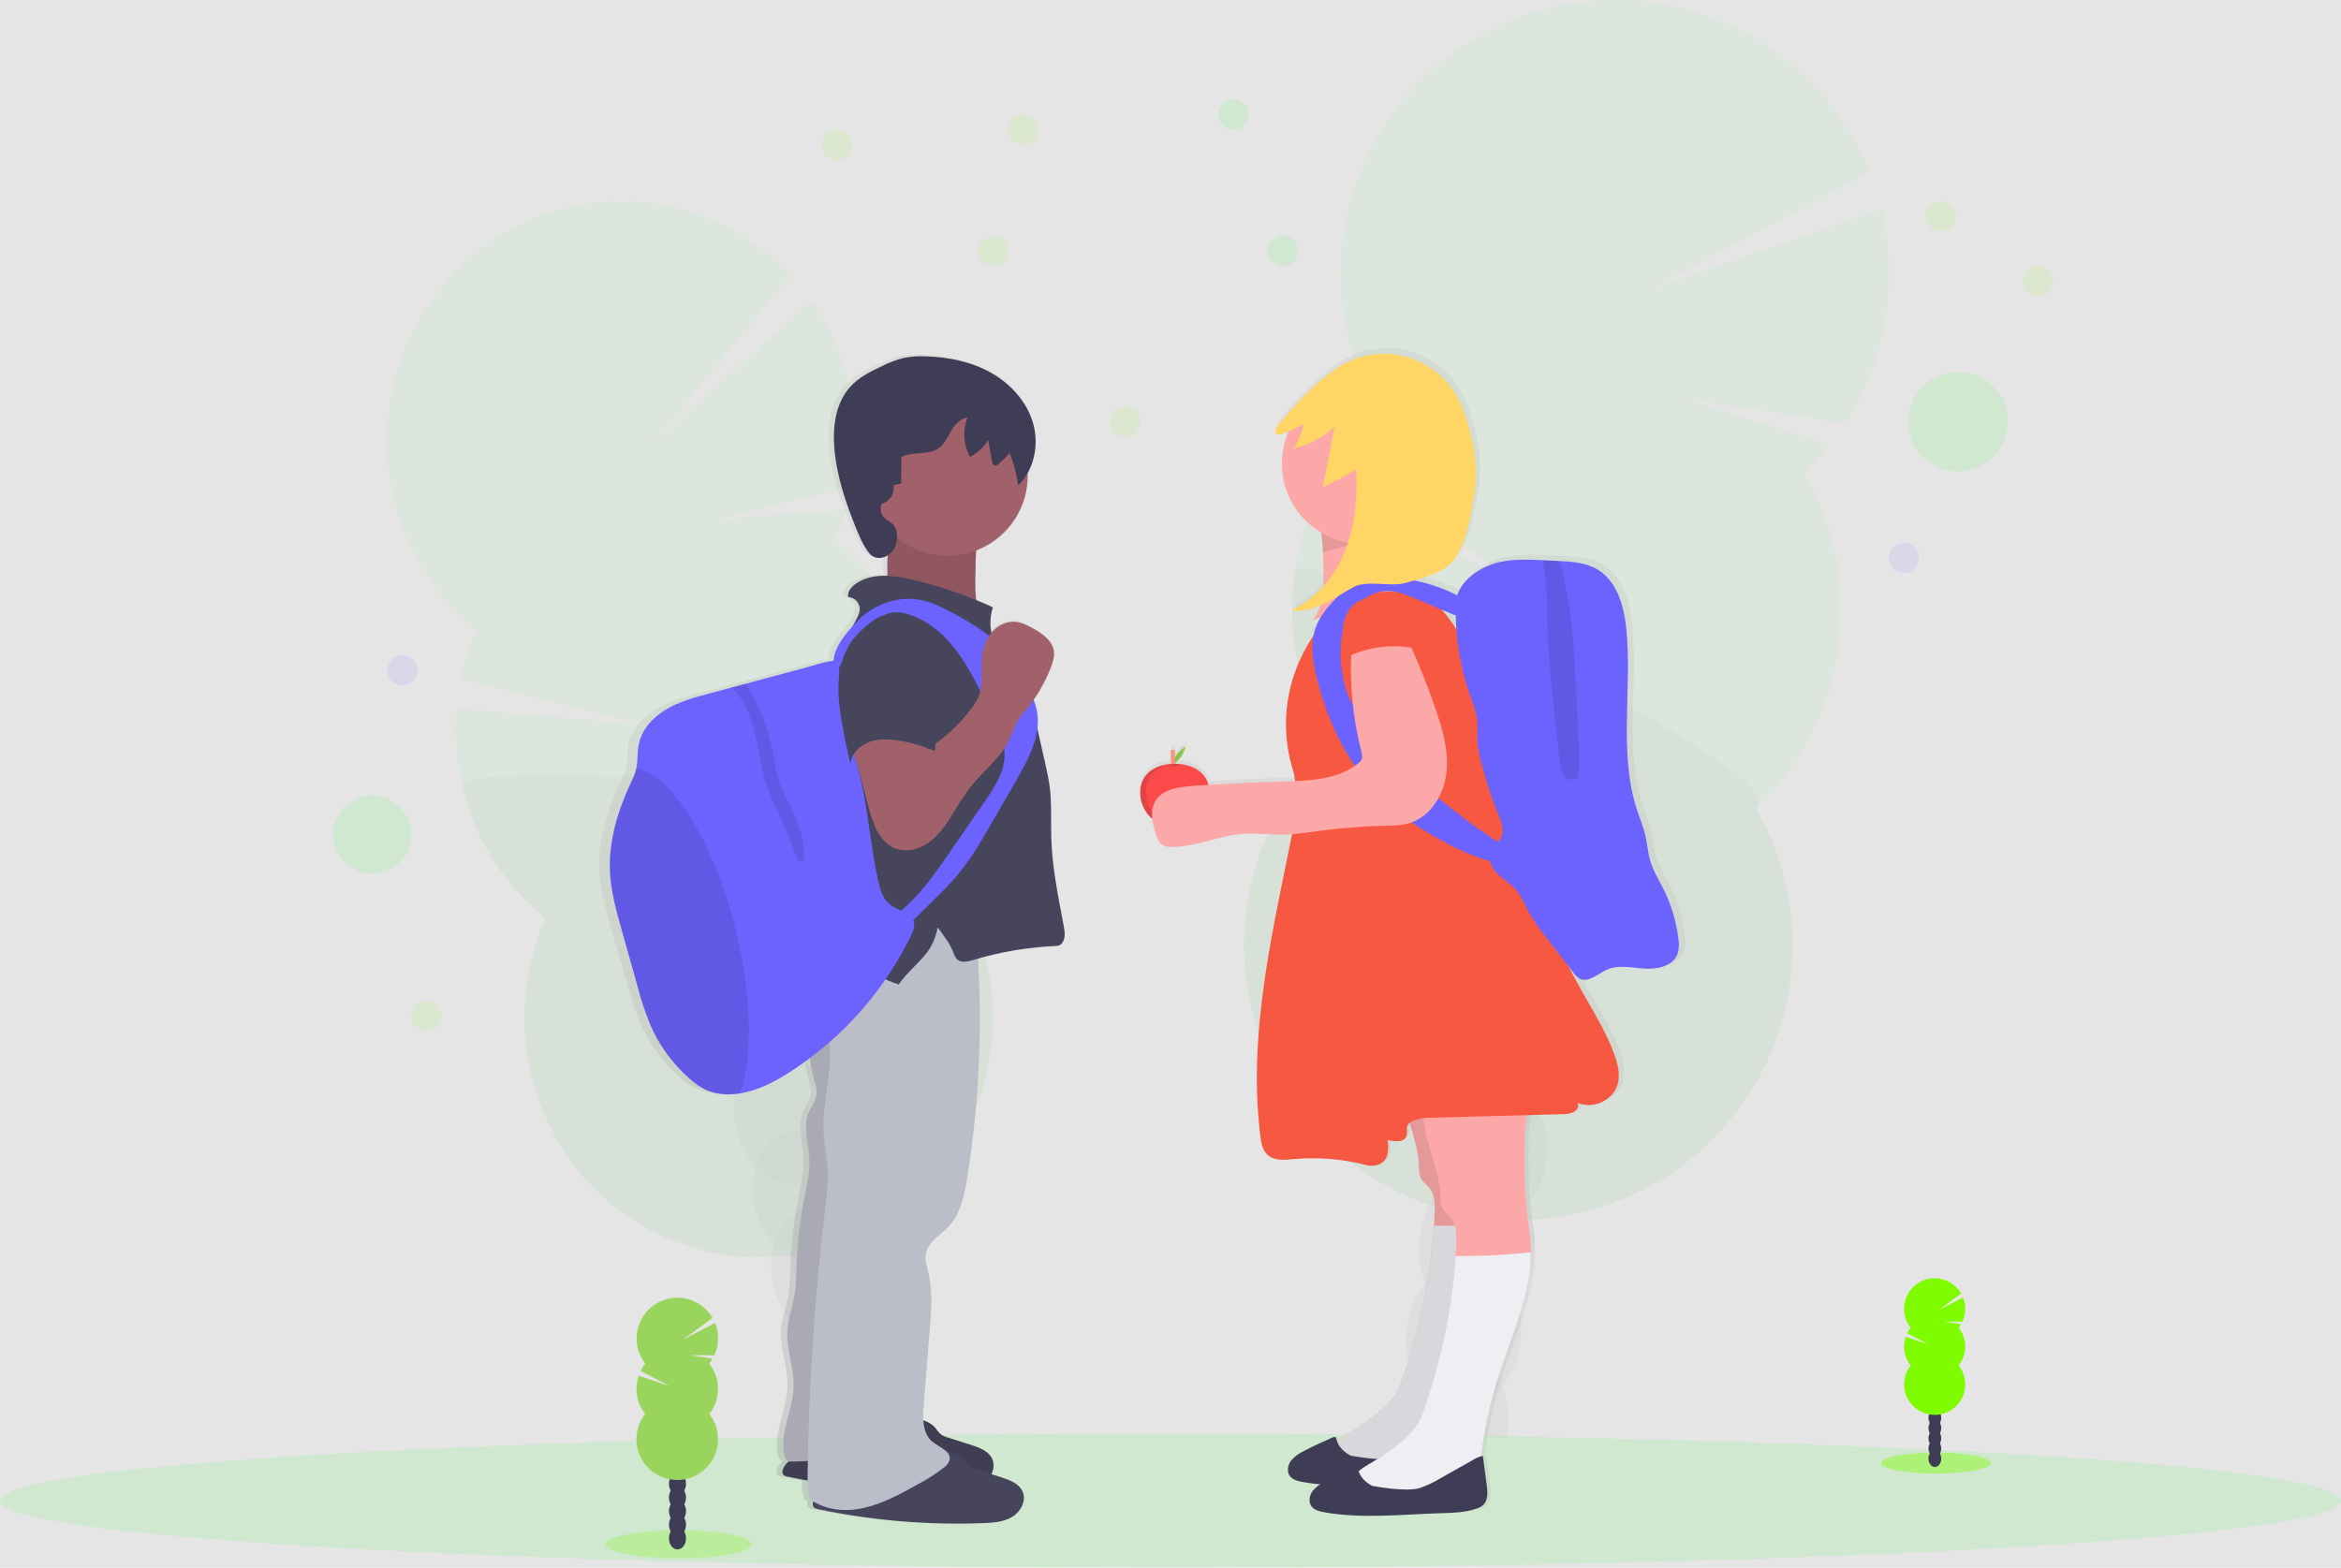<svg width="1151" height="771" viewBox="0 0 1151 771" fill="none" xmlns="http://www.w3.org/2000/svg">
<rect width="1151" height="771" fill="#E5E5E5"/>
<g opacity="0.2">
<path opacity="0.2" d="M398.435 708.703C399.013 711.072 399.782 713.391 400.733 715.637C415.52 709.83 430.469 704.265 445.582 698.941C445.454 698.313 445.326 697.654 445.167 697.005C443.644 690.315 440.395 684.14 435.742 679.097C429.7 672.716 421.913 669.632 414.339 671.514C406.765 673.397 401.265 679.841 398.755 688.317C396.878 694.969 396.768 701.995 398.435 708.703V708.703Z" fill="#3F3D56"/>
<path opacity="0.2" d="M419.681 696.017C432.662 693.119 440.041 676.694 436.162 659.332C432.283 641.969 418.615 630.244 405.634 633.142C392.652 636.041 385.274 652.465 389.153 669.828C393.031 687.19 406.699 698.916 419.681 696.017Z" fill="#3F3D56"/>
<path opacity="0.2" d="M410.571 657.716C423.553 654.817 430.932 638.393 427.053 621.031C423.174 603.668 409.506 591.943 396.525 594.841C383.543 597.74 376.164 614.164 380.043 631.527C383.922 648.889 397.59 660.614 410.571 657.716Z" fill="#3F3D56"/>
<path opacity="0.2" d="M401.444 619.438C414.425 616.54 421.804 600.115 417.925 582.753C414.046 565.39 400.378 553.665 387.397 556.563C374.415 559.462 367.037 575.886 370.916 593.249C374.794 610.611 388.462 622.336 401.444 619.438Z" fill="#3F3D56"/>
<path opacity="0.2" d="M392.316 581.149C405.297 578.251 412.676 561.826 408.797 544.464C404.918 527.102 391.25 515.376 378.269 518.275C365.287 521.173 357.909 537.598 361.788 554.96C365.666 572.322 379.334 584.048 392.316 581.149Z" fill="#3F3D56"/>
<path opacity="0.2" d="M410.339 265.798C412.552 260.835 414.422 255.725 415.934 250.506L352.108 255.525L418.636 239.435C421.815 222.71 421.413 205.501 417.456 188.943C413.986 174.284 407.767 160.416 399.127 148.075L321.259 217.677L388.67 135.292C361.15 105.919 319.525 91.946 278.155 102.325C216.339 117.777 178.458 181.626 193.542 244.933C199.538 270.504 213.913 293.338 234.381 309.804C230.942 317.533 228.328 325.603 226.583 333.88L316.387 356.361L224.456 348.396C223.356 361.228 224.319 374.153 227.307 386.68C233.313 412.25 247.69 435.081 268.155 451.551C257.4 475.693 254.917 502.709 261.092 528.406C276.176 591.713 338.513 630.497 400.329 615.056C462.145 599.615 500.025 535.765 484.941 472.458C478.935 446.889 464.558 424.058 444.092 407.588C454.848 383.446 457.33 356.43 451.156 330.732C445.176 305.142 430.809 282.286 410.339 265.798Z" fill="#05FF00"/>
<path opacity="0.1" d="M227.328 386.638C233.334 412.207 247.711 435.038 268.177 451.508C257.421 475.65 254.938 502.666 261.113 528.364C276.197 591.671 338.534 630.455 400.35 615.013C462.166 599.572 500.047 535.723 484.962 472.416C478.956 446.846 464.579 424.015 444.114 407.545C454.475 384.298 224.264 373.802 227.328 386.638Z" fill="black"/>
</g>
<g opacity="0.2">
<path opacity="0.2" d="M685.324 697.016C684.936 699.784 684.783 702.58 684.866 705.374C703.411 705.672 722.027 706.296 740.714 707.246C740.842 706.512 740.97 705.768 741.076 705.013C742.281 697.215 741.381 689.238 738.47 681.904C734.619 672.525 727.438 665.814 718.45 664.517C709.461 663.22 700.695 667.643 694.366 675.534C689.492 681.762 686.37 689.178 685.324 697.016Z" fill="#3F3D56"/>
<path opacity="0.2" d="M747.53 660.46C750.427 640.31 740.293 622.182 724.894 619.969C709.495 617.756 694.663 632.297 691.766 652.446C688.868 672.596 699.003 690.724 714.402 692.937C729.801 695.15 744.633 680.609 747.53 660.46Z" fill="#3F3D56"/>
<path opacity="0.2" d="M753.939 615.864C756.836 595.715 746.701 577.586 731.303 575.374C715.904 573.161 701.072 587.701 698.175 607.851C695.277 628.001 705.412 646.129 720.811 648.342C736.209 650.555 751.041 636.014 753.939 615.864Z" fill="#3F3D56"/>
<path opacity="0.2" d="M760.346 571.28C763.243 551.13 753.109 533.002 737.71 530.789C722.311 528.576 707.479 543.117 704.582 563.266C701.684 583.416 711.819 601.544 727.218 603.757C742.617 605.97 757.449 591.429 760.346 571.28Z" fill="#3F3D56"/>
<path opacity="0.2" d="M766.765 526.686C769.662 506.536 759.528 488.408 744.129 486.195C728.73 483.982 713.898 498.523 711.001 518.672C708.104 538.822 718.238 556.95 733.637 559.163C749.036 561.376 763.868 546.835 766.765 526.686Z" fill="#3F3D56"/>
<path opacity="0.2" d="M887.079 232.491C891.588 228.183 895.79 223.563 899.652 218.666L828.135 196.206L907.269 208.17C917.243 192.73 923.961 175.419 927.014 157.295C930.067 139.171 929.389 120.615 925.023 102.761L810.817 142.577L919.194 84.619C912.291 67.434 901.922 51.855 888.734 38.851C875.546 25.848 859.82 15.698 842.537 9.036C825.254 2.373 806.783 -0.661 788.276 0.124C769.769 0.909 751.622 5.495 734.965 13.597C718.308 21.699 703.499 33.143 691.459 47.216C679.42 61.289 670.408 77.69 664.985 95.397C659.563 113.104 657.846 131.738 659.941 150.137C662.037 168.536 667.899 186.307 677.165 202.342C670.158 209.035 663.892 216.462 658.474 224.494L746.459 287.535L649.964 238.957C639.813 258.97 634.814 281.198 635.42 303.628C636.025 326.059 642.216 347.985 653.432 367.421C635.108 384.886 622.069 407.154 615.808 431.677C609.546 456.201 610.313 481.991 618.022 506.099C625.731 530.207 640.071 551.66 659.401 568.005C678.731 584.35 702.272 594.928 727.332 598.528C752.392 602.129 777.96 598.607 801.113 588.366C824.265 578.124 844.067 561.577 858.256 540.615C872.444 519.653 880.446 495.122 881.346 469.828C882.246 444.534 876.008 419.498 863.346 397.581C885.245 376.708 899.49 349.083 903.795 319.142C908.099 289.202 902.211 258.684 887.079 232.491V232.491Z" fill="#05FF00"/>
<path opacity="0.1" d="M636.72 280.772C632.37 310.712 638.259 341.244 653.432 367.421C635.108 384.886 622.069 407.154 615.808 431.677C609.546 456.201 610.313 481.991 618.022 506.099C625.731 530.207 640.071 551.66 659.401 568.005C678.731 584.35 702.272 594.928 727.332 598.529C752.392 602.129 777.96 598.607 801.113 588.366C824.265 578.124 844.067 561.577 858.256 540.615C872.444 519.653 880.446 495.122 881.346 469.828C882.246 444.535 876.008 419.498 863.346 397.581C884.515 377.428 638.879 265.788 636.72 280.772Z" fill="black"/>
</g>
<path opacity="0.1" d="M575.5 771C893.34 771 1151 756.24 1151 738.033C1151 719.826 893.34 705.066 575.5 705.066C257.66 705.066 0 719.826 0 738.033C0 756.24 257.66 771 575.5 771Z" fill="#05FF00"/>
<path d="M951.756 724.751C966.62 724.751 978.669 722.432 978.669 719.572C978.669 716.711 966.62 714.393 951.756 714.393C936.892 714.393 924.842 716.711 924.842 719.572C924.842 722.432 936.892 724.751 951.756 724.751Z" fill="#7FFC00" fill-opacity="0.42"/>
<path d="M951.309 721.486C953.042 721.486 954.447 719.648 954.447 717.381C954.447 715.114 953.042 713.276 951.309 713.276C949.576 713.276 948.171 715.114 948.171 717.381C948.171 719.648 949.576 721.486 951.309 721.486Z" fill="#3F3D56"/>
<path d="M951.309 716.466C953.042 716.466 954.447 714.629 954.447 712.361C954.447 710.094 953.042 708.257 951.309 708.257C949.576 708.257 948.171 710.094 948.171 712.361C948.171 714.629 949.576 716.466 951.309 716.466Z" fill="#3F3D56"/>
<path d="M951.309 711.457C953.042 711.457 954.447 709.62 954.447 707.353C954.447 705.086 953.042 703.248 951.309 703.248C949.576 703.248 948.171 705.086 948.171 707.353C948.171 709.62 949.576 711.457 951.309 711.457Z" fill="#3F3D56"/>
<path d="M951.309 706.449C953.042 706.449 954.447 704.611 954.447 702.344C954.447 700.077 953.042 698.239 951.309 698.239C949.576 698.239 948.171 700.077 948.171 702.344C948.171 704.611 949.576 706.449 951.309 706.449Z" fill="#3F3D56"/>
<path d="M951.309 701.429C953.042 701.429 954.447 699.591 954.447 697.324C954.447 695.057 953.042 693.219 951.309 693.219C949.576 693.219 948.171 695.057 948.171 697.324C948.171 699.591 949.576 701.429 951.309 701.429Z" fill="#3F3D56"/>
<path d="M951.309 696.42C953.042 696.42 954.447 694.583 954.447 692.316C954.447 690.048 953.042 688.211 951.309 688.211C949.576 688.211 948.171 690.048 948.171 692.316C948.171 694.583 949.576 696.42 951.309 696.42Z" fill="#3F3D56"/>
<path d="M951.309 691.412C953.042 691.412 954.447 689.574 954.447 687.307C954.447 685.04 953.042 683.202 951.309 683.202C949.576 683.202 948.171 685.04 948.171 687.307C948.171 689.574 949.576 691.412 951.309 691.412Z" fill="#3F3D56"/>
<path d="M963.032 653.01C963.463 652.465 963.854 651.889 964.202 651.288L955.968 649.937L964.872 650.001C965.725 648.142 966.19 646.13 966.239 644.086C966.289 642.042 965.921 640.009 965.159 638.111L953.213 644.311L964.234 636.208C963.205 634.415 961.818 632.853 960.158 631.62C958.498 630.388 956.602 629.511 954.587 629.046C952.573 628.58 950.484 628.535 948.451 628.913C946.419 629.292 944.486 630.086 942.775 631.246C941.063 632.405 939.61 633.906 938.505 635.653C937.401 637.4 936.669 639.357 936.355 641.4C936.042 643.443 936.154 645.529 936.684 647.527C937.215 649.525 938.152 651.391 939.437 653.01C938.772 653.859 938.198 654.775 937.725 655.743L948.362 661.295L936.969 657.466C936.171 659.836 935.979 662.368 936.41 664.831C936.841 667.294 937.882 669.61 939.437 671.568C937.696 673.781 936.612 676.439 936.311 679.239C936.01 682.039 936.502 684.867 937.733 687.4C938.964 689.934 940.882 692.069 943.27 693.564C945.658 695.058 948.418 695.85 951.234 695.85C954.051 695.85 956.811 695.058 959.199 693.564C961.587 692.069 963.505 689.934 964.736 687.4C965.967 684.867 966.459 682.039 966.158 679.239C965.857 676.439 964.773 673.781 963.032 671.568C965.113 668.924 966.244 665.658 966.244 662.294C966.244 658.931 965.113 655.664 963.032 653.021V653.01Z" fill="#7FFC00"/>
<path d="M333.705 766.406C353.563 766.406 369.66 763.311 369.66 759.493C369.66 755.676 353.563 752.581 333.705 752.581C313.847 752.581 297.749 755.676 297.749 759.493C297.749 763.311 313.847 766.406 333.705 766.406Z" fill="#7FFC00" fill-opacity="0.25"/>
<path d="M333.099 762.035C335.413 762.035 337.29 759.583 337.29 756.558C337.29 753.534 335.413 751.082 333.099 751.082C330.784 751.082 328.907 753.534 328.907 756.558C328.907 759.583 330.784 762.035 333.099 762.035Z" fill="#3F3D56"/>
<path d="M333.099 755.335C335.413 755.335 337.29 752.883 337.29 749.859C337.29 746.834 335.413 744.382 333.099 744.382C330.784 744.382 328.907 746.834 328.907 749.859C328.907 752.883 330.784 755.335 333.099 755.335Z" fill="#3F3D56"/>
<path d="M333.099 748.636C335.413 748.636 337.29 746.184 337.29 743.159C337.29 740.134 335.413 737.682 333.099 737.682C330.784 737.682 328.907 740.134 328.907 743.159C328.907 746.184 330.784 748.636 333.099 748.636Z" fill="#3F3D56"/>
<path d="M333.099 741.947C335.413 741.947 337.29 739.495 337.29 736.47C337.29 733.445 335.413 730.993 333.099 730.993C330.784 730.993 328.907 733.445 328.907 736.47C328.907 739.495 330.784 741.947 333.099 741.947Z" fill="#3F3D56"/>
<path d="M333.099 735.247C335.413 735.247 337.29 732.795 337.29 729.77C337.29 726.745 335.413 724.293 333.099 724.293C330.784 724.293 328.907 726.745 328.907 729.77C328.907 732.795 330.784 735.247 333.099 735.247Z" fill="#3F3D56"/>
<path d="M333.099 728.547C335.413 728.547 337.29 726.095 337.29 723.07C337.29 720.046 335.413 717.594 333.099 717.594C330.784 717.594 328.907 720.046 328.907 723.07C328.907 726.095 330.784 728.547 333.099 728.547Z" fill="#3F3D56"/>
<path d="M333.099 721.858C335.413 721.858 337.29 719.406 337.29 716.381C337.29 713.357 335.413 710.904 333.099 710.904C330.784 710.904 328.907 713.357 328.907 716.381C328.907 719.406 330.784 721.858 333.099 721.858Z" fill="#3F3D56"/>
<path d="M348.779 670.557C349.346 669.826 349.865 669.059 350.332 668.26L339.343 666.452L351.236 666.548C352.38 664.066 353.005 661.376 353.071 658.644C353.136 655.911 352.642 653.195 351.619 650.66L335.662 658.934L350.374 648.172C348.989 645.801 347.132 643.739 344.918 642.115C342.703 640.491 340.178 639.34 337.5 638.731C334.822 638.123 332.047 638.071 329.348 638.579C326.649 639.087 324.083 640.144 321.81 641.684C319.536 643.224 317.603 645.215 316.131 647.532C314.658 649.85 313.678 652.446 313.25 655.158C312.822 657.87 312.957 660.641 313.644 663.299C314.332 665.957 315.559 668.446 317.248 670.61C316.36 671.746 315.593 672.972 314.961 674.269L329.248 681.713L314.015 676.608C312.943 679.764 312.673 683.137 313.23 686.423C313.788 689.709 315.154 692.805 317.206 695.431C314.881 698.389 313.435 701.94 313.033 705.68C312.632 709.42 313.291 713.197 314.935 716.58C316.58 719.963 319.143 722.816 322.332 724.811C325.522 726.807 329.208 727.865 332.971 727.865C336.733 727.865 340.42 726.807 343.609 724.811C346.799 722.816 349.362 719.963 351.006 716.58C352.651 713.197 353.31 709.42 352.909 705.68C352.507 701.94 351.061 698.389 348.736 695.431C351.513 691.896 353.023 687.532 353.023 683.037C353.023 678.542 351.513 674.177 348.736 670.642L348.779 670.557Z" fill="#99D55C"/>
<path d="M523.014 455.081C520.301 440.895 517.269 426.677 516.769 412.246C516.471 403.738 517.067 395.082 515.971 386.595C515.429 382.427 514.482 378.332 513.546 374.238L509.78 357.85C510.207 354.709 510.085 351.517 509.419 348.418C509.041 346.783 508.54 345.18 507.919 343.621C511.434 338.675 514.331 333.319 516.546 327.67C517.546 325.117 518.407 322.406 518.014 319.704C517.248 314.525 512.227 311.112 507.557 308.56C504.727 307.018 501.749 305.529 498.515 305.284C496.254 305.193 494.002 305.626 491.935 306.548C489.868 307.47 488.043 308.857 486.601 310.601C485.815 306.409 486.078 302.087 487.367 298.021C484.59 296.777 481.792 295.607 478.973 294.469C478.566 290.794 478.424 287.094 478.548 283.398C478.612 278.964 478.686 274.487 478.942 270.041C486.507 267.281 493.046 262.274 497.682 255.691C502.318 249.108 504.828 241.265 504.876 233.214C504.876 232.757 504.876 232.31 504.876 231.864C506.938 228.158 508.242 224.081 508.714 219.867C509.185 215.653 508.813 211.388 507.621 207.319C504.504 196.685 496.355 187.922 486.537 182.509C476.718 177.096 465.336 174.81 454.071 174.406C450.29 174.184 446.496 174.424 442.773 175.118C438.789 176.098 434.928 177.525 431.263 179.372C425.636 181.967 419.966 184.806 415.754 189.283C408.445 197.078 406.807 208.532 407.605 219.06C408.669 232.885 413.286 246.263 418.626 259.13C420.402 263.384 422.296 267.702 425.221 271.328C427.487 274.125 431.423 274.295 434.55 272.338C434.302 275.735 434.224 279.143 434.316 282.548C428.54 282.346 422.913 283.292 418.275 286.546C416.147 288.067 414.126 290.46 414.594 293.033C416.015 293.071 417.377 293.609 418.439 294.553C419.502 295.496 420.197 296.785 420.402 298.191C420.636 300.456 419.498 302.615 418.392 304.572C417.913 305.444 417.434 306.326 416.945 307.198C412.371 312.09 407.68 318.216 407.265 324.288C406.518 324.359 405.776 324.469 405.041 324.618C400.893 325.383 396.765 326.798 392.691 327.861L363.203 335.624L355.916 337.645L344.215 340.729C336.769 342.686 329.184 344.695 322.578 348.63C315.972 352.565 310.366 358.744 309.036 366.188C308.377 369.889 308.781 373.738 307.972 377.407C307.972 377.577 307.908 377.737 307.866 377.896C307.19 380.219 306.281 382.467 305.153 384.607C298.547 398.527 293.845 413.703 294.728 429.027C295.271 438.438 297.92 447.616 300.494 456.677C303.196 465.943 305.862 475.209 308.494 484.475C310.228 491.109 312.429 497.612 315.078 503.936C319.617 514.067 326.35 523.064 334.79 530.278C337.158 532.402 339.807 534.191 342.662 535.595C347.014 537.477 351.766 538.248 356.491 537.839C357.767 537.754 359.023 537.616 360.267 537.414C369.405 535.967 377.926 531.565 385.745 526.609C389.014 524.539 392.205 522.359 395.319 520.069C395.714 523.641 396.426 527.172 397.446 530.618C398.137 532.99 398.989 535.425 398.712 537.881C398.329 541.306 395.84 544.113 394.553 547.325C391.819 554.11 394.627 561.671 395.084 568.945C395.521 575.762 393.861 582.525 392.531 589.235C390.311 600.426 388.998 611.778 388.606 623.181C388.594 627.498 388.31 631.81 387.755 636.091C386.766 642.131 384.447 647.959 384.043 654.063C383.426 663.57 387.532 672.876 387.159 682.393C386.723 693.57 380.16 704.428 382.447 715.36C382.734 716.732 383.511 718.317 384.766 718.668L384.149 719.231C382.266 720.975 380.436 724.198 382.575 725.612C383.066 725.904 383.613 726.093 384.181 726.165C387.489 726.856 390.819 727.484 394.148 728.069C394.075 731.143 394.462 734.212 395.297 737.172C395.904 737.608 396.521 738.001 397.138 738.373C396.669 739.628 396.701 740.841 397.808 741.564C398.3 741.856 398.846 742.044 399.414 742.117C426.816 747.769 454.801 750.09 482.76 749.029C487.76 748.838 492.983 748.476 497.249 745.924C501.515 743.372 504.398 737.937 502.366 733.46C500.568 729.504 495.866 727.792 491.643 726.473L486.686 724.942C487.321 723.817 487.691 722.561 487.769 721.272C487.846 719.982 487.628 718.691 487.133 717.498C485.335 713.542 480.633 711.83 476.41 710.511L464.995 706.97C463.493 706.614 462.081 705.951 460.847 705.024C460.029 704.211 459.275 703.336 458.592 702.408C456.945 700.525 454.781 699.168 452.369 698.505C452.24 696.087 452.294 693.662 452.528 691.252L455.719 652.745C456.432 644.024 457.134 635.134 455.102 626.616C454.283 623.159 452.975 619.618 453.773 616.151C455.017 610.494 460.974 607.346 465.038 603.145C471.165 596.765 473.07 587.693 474.474 579.058C480.288 543.424 482.115 507.253 479.92 471.214C492.69 467.615 505.833 465.503 519.088 464.918C521.343 464.823 522.45 463.759 523.152 461.654C523.854 459.548 523.428 457.261 523.014 455.081ZM459.347 456.964C459.421 456.592 459.506 456.219 459.57 455.847L460.453 456.974L459.347 456.964Z" fill="url(#paint0_linear)"/>
<path d="M438.603 261.768C438.327 265.469 437.018 269.021 436.54 272.711C435.997 276.773 436.476 280.91 436.21 285.004C435.944 289.098 434.763 293.405 431.646 296.075C449.762 297.643 467.606 301.502 484.75 307.56C479.569 301.179 479.431 292.268 479.559 284.079C479.729 271.966 479.941 259.62 483.899 248.188C472.096 245.55 459.874 245.391 448.007 247.72C445.433 248.23 437.635 247.911 436.476 250.314C435.635 252.08 438.795 259.088 438.603 261.768Z" fill="#A1616A"/>
<path opacity="0.1" d="M438.603 261.768C438.327 265.469 437.018 269.021 436.54 272.711C435.997 276.773 436.476 280.91 436.21 285.004C435.944 289.098 434.763 293.405 431.646 296.075C449.762 297.643 467.606 301.502 484.75 307.56C479.569 301.179 479.431 292.268 479.559 284.079C479.729 271.966 479.941 259.62 483.899 248.188C472.096 245.55 459.874 245.391 448.007 247.72C445.433 248.23 437.635 247.911 436.476 250.314C435.635 252.08 438.795 259.088 438.603 261.768Z" fill="black"/>
<path d="M460.049 702.461C460.688 703.404 461.4 704.296 462.177 705.13C463.374 706.058 464.756 706.722 466.229 707.076L477.378 710.617C481.516 711.936 486.111 713.638 487.867 717.594C489.845 722.06 487.026 727.494 482.856 730.036C478.686 732.578 473.58 732.95 468.697 733.141C441.359 734.194 413.995 731.876 387.223 726.239C386.671 726.159 386.139 725.972 385.659 725.686C383.532 724.251 385.351 721.039 387.191 719.306C394.372 712.5 402.18 705.364 411.956 703.79C417.094 702.95 422.253 703.29 427.359 702.067C431.029 701.185 434.497 699.664 438.157 698.76C444.975 697.09 455.177 696.495 460.049 702.461Z" fill="#46455B"/>
<path opacity="0.1" d="M460.049 702.461C460.688 703.404 461.4 704.296 462.177 705.13C463.374 706.058 464.756 706.722 466.229 707.076L477.378 710.617C481.516 711.936 486.111 713.638 487.867 717.594C489.845 722.06 487.026 727.494 482.856 730.036C478.686 732.578 473.58 732.95 468.697 733.141C441.359 734.194 413.995 731.876 387.223 726.239C386.671 726.159 386.139 725.972 385.659 725.686C383.532 724.251 385.351 721.039 387.191 719.306C394.372 712.5 402.18 705.364 411.956 703.79C417.094 702.95 422.253 703.29 427.359 702.067C431.029 701.185 434.497 699.664 438.157 698.76C444.975 697.09 455.177 696.495 460.049 702.461Z" fill="black"/>
<path d="M404.073 461.93C398.572 476.442 398.234 492.405 403.116 507.137C399.403 506.733 397.797 511.753 397.893 515.496C398.025 520.707 398.815 525.881 400.244 530.895C400.925 533.277 401.754 535.701 401.488 538.147C401.105 541.572 398.68 544.379 397.414 547.58C394.755 554.354 397.489 561.905 397.946 569.168C398.372 575.985 396.744 582.738 395.436 589.438C393.268 600.616 391.988 611.949 391.606 623.33C391.598 627.643 391.318 631.951 390.766 636.229C389.808 642.27 387.574 648.087 387.149 654.18C386.542 663.666 390.553 672.971 390.191 682.479C389.766 693.634 383.34 704.481 385.585 715.446C385.904 716.988 386.766 718.806 388.351 718.827C404.392 719.029 419.381 714.574 435.252 716.902C436.869 680.192 438.444 643.312 445.677 607.272C452.06 575.187 462.879 543.465 461.868 510.753C461.283 492.047 456.836 473.702 454.134 455.177C437.175 451.413 419.428 453.806 404.073 461.93V461.93Z" fill="#BBBDC8"/>
<path opacity="0.1" d="M404.073 461.93C398.572 476.442 398.234 492.405 403.116 507.137C399.403 506.733 397.797 511.753 397.893 515.496C398.025 520.707 398.815 525.881 400.244 530.895C400.925 533.277 401.754 535.701 401.488 538.147C401.105 541.572 398.68 544.379 397.414 547.58C394.755 554.354 397.489 561.905 397.946 569.168C398.372 575.985 396.744 582.738 395.436 589.438C393.268 600.616 391.988 611.949 391.606 623.33C391.598 627.643 391.318 631.951 390.766 636.229C389.808 642.27 387.574 648.087 387.149 654.18C386.542 663.666 390.553 672.971 390.191 682.479C389.766 693.634 383.34 704.481 385.585 715.446C385.904 716.988 386.766 718.806 388.351 718.827C404.392 719.029 419.381 714.574 435.252 716.902C436.869 680.192 438.444 643.312 445.677 607.272C452.06 575.187 462.879 543.465 461.868 510.753C461.283 492.047 456.836 473.702 454.134 455.177C437.175 451.413 419.428 453.806 404.073 461.93V461.93Z" fill="black"/>
<path d="M474.942 718.413C475.581 719.356 476.292 720.248 477.069 721.082C478.267 722.01 479.649 722.673 481.122 723.028L492.271 726.569C496.409 727.888 501.004 729.589 502.759 733.545C504.738 738.012 501.919 743.446 497.749 745.988C493.579 748.529 488.473 748.902 483.59 749.093C456.252 750.146 428.887 747.828 402.116 742.191C401.563 742.111 401.032 741.923 400.552 741.638C398.425 740.203 400.244 736.991 402.084 735.258C409.265 728.451 417.073 721.316 426.849 719.742C431.987 718.902 437.146 719.242 442.252 718.019C445.922 717.136 449.39 715.616 453.049 714.712C459.868 713.042 470.07 712.447 474.942 718.413Z" fill="#46455B"/>
<path d="M409.605 462.983C405.499 468.3 404.286 475.319 404.839 481.976C405.392 488.633 407.637 495.025 409.839 501.331C406.914 504.021 407.52 508.658 407.903 512.614C409.296 527.311 404.19 541.976 404.935 556.715C405.243 562.915 406.594 569.03 406.914 575.23C407.265 582.004 406.403 588.778 405.595 595.51C400.43 638.605 397.589 681.946 397.084 725.346C397.084 729.345 397.021 733.407 398.148 737.236C405.882 742.925 415.594 743.691 424.955 741.564C434.316 739.437 442.858 734.694 451.252 730.015C455.85 727.636 460.21 724.822 464.272 721.613C465.515 720.734 466.434 719.471 466.889 718.019C467.783 713.765 461.868 711.84 458.475 709.086C453.539 705.077 453.613 697.654 454.124 691.316L457.209 652.861C457.911 644.152 458.592 635.272 456.613 626.764C455.805 623.319 454.56 619.778 455.305 616.311C456.517 610.675 462.347 607.527 466.315 603.326C472.314 596.945 474.165 587.895 475.548 579.282C482.066 538.416 483.452 496.897 479.676 455.688C471.857 458.399 462.591 456.921 454.347 457.559C446.103 458.197 437.912 460.952 429.561 461.175C422.604 461.334 413.881 457.495 409.605 462.983Z" fill="#BBBDC8"/>
<path d="M465.932 273.306C487.669 273.306 505.291 255.69 505.291 233.959C505.291 212.228 487.669 194.611 465.932 194.611C444.194 194.611 426.572 212.228 426.572 233.959C426.572 255.69 444.194 273.306 465.932 273.306Z" fill="#A1616A"/>
<path d="M488.175 298.68C475.563 292.889 462.412 288.351 448.911 285.132C439.401 282.867 428.54 281.505 420.594 287.195C418.466 288.716 416.541 291.108 416.998 293.682C418.4 293.728 419.74 294.271 420.779 295.214C421.818 296.157 422.487 297.438 422.668 298.829C422.902 301.083 421.796 303.242 420.711 305.21L411.53 322.225C409.771 325.29 408.26 328.49 407.009 331.796C405.158 337.198 404.754 342.983 404.361 348.683L403.297 364.125C402.637 373.855 401.967 383.628 402.85 393.338C403.51 400.665 405.041 408.024 403.999 415.308C403.158 421.168 400.68 426.666 399.286 432.43C396.669 443.277 397.861 455.166 392.787 465.12C394.847 464.169 397.173 463.959 399.371 464.525C414.775 467.364 426.891 479.519 441.848 484.167C445.624 478.658 450.741 474.596 454.964 469.47C458.105 465.627 460.184 461.03 460.996 456.134C464.187 460.388 466.9 463.706 468.804 468.64C469.143 469.788 469.723 470.851 470.506 471.756C472.516 473.713 475.825 472.958 478.516 472.139C491.71 468.16 505.351 465.849 519.12 465.259C521.333 465.163 522.407 464.099 523.099 461.994C523.79 459.888 523.407 457.612 522.992 455.443C520.344 441.267 517.386 427.07 516.897 412.66C516.599 404.153 517.184 395.528 516.11 387.042C515.578 382.884 514.652 378.79 513.737 374.706L506.142 340.963C505.717 339.08 503.695 337.847 502.834 336.113C499.345 329.052 492.675 323.948 489.228 316.865C486.625 311.146 486.249 304.661 488.175 298.68V298.68Z" fill="#46455B"/>
<path d="M432.955 249.708C432.909 249.157 433.039 248.606 433.327 248.134C433.748 247.693 434.275 247.367 434.859 247.188C436.445 246.435 437.742 245.186 438.554 243.629C439.366 242.073 439.649 240.295 439.359 238.563L443.082 237.787L443.199 224.824C448.73 221.761 456.273 224.079 461.474 220.474C464.4 218.432 465.9 214.965 467.687 211.881C469.474 208.797 472.133 205.692 475.686 205.437C474.465 208.544 473.941 211.881 474.152 215.213C474.364 218.545 475.305 221.79 476.91 224.717C480.635 222.833 483.745 219.926 485.877 216.337L487.728 226.972C487.766 227.627 488.046 228.246 488.515 228.705C489.483 229.418 490.792 228.524 491.643 227.642L496.462 222.909C498.49 227.997 499.88 233.315 500.6 238.744C508.514 231.066 510.972 218.73 507.929 208.138C504.887 197.546 496.919 188.773 487.324 183.36C477.729 177.947 466.602 175.671 455.592 175.267C451.896 175.051 448.187 175.29 444.55 175.979C440.647 176.961 436.871 178.388 433.295 180.233C427.795 182.817 422.243 185.657 418.136 190.123C410.988 197.908 409.381 209.35 410.169 219.9C411.232 233.725 415.722 247.071 420.945 259.917C422.679 264.171 424.53 268.478 427.391 272.105C431.699 277.56 442.284 273.03 440.933 262.246C439.997 254.547 432.955 257.514 432.955 249.708Z" fill="#3F3D56"/>
<path d="M447.848 460.367C434.572 487.484 414.186 510.491 388.861 526.939C381.213 531.884 372.905 536.286 363.959 537.733C362.735 537.935 361.512 538.073 360.267 538.158C355.654 538.54 351.018 537.754 346.789 535.872C343.989 534.462 341.398 532.673 339.088 530.554C330.809 523.311 324.231 514.331 319.823 504.255C317.231 497.932 315.081 491.436 313.387 484.816C310.777 475.556 308.174 466.294 305.579 457.028C303.036 447.967 300.473 438.8 299.941 429.378C299.079 414.075 303.675 398.921 310.132 385.021C311.233 382.881 312.12 380.637 312.781 378.322C312.781 378.162 312.855 378.003 312.887 377.833C313.653 374.164 313.259 370.325 313.951 366.624C315.248 359.18 320.738 353.012 327.184 349.088C333.63 345.163 341.013 343.153 348.342 341.197L359.757 338.123L366.841 336.22L395.659 328.467C399.648 327.404 403.68 325.989 407.733 325.277C412.254 324.426 412.222 324.873 412.573 329.297C413.222 337.315 413.009 345.195 414.7 353.139C416.307 360.722 419.136 368.028 421.264 375.472C426.636 394.263 427.529 414.043 431.763 433.132C432.731 437.481 434.072 442.118 437.571 444.83C441.582 448.02 448.337 448.807 449.401 453.805C449.794 456.028 448.805 458.304 447.848 460.367Z" fill="#6C63FF"/>
<path opacity="0.1" d="M363.959 537.69C362.735 537.892 361.512 538.03 360.267 538.115C355.657 538.511 351.022 537.739 346.789 535.872C343.989 534.462 341.398 532.673 339.088 530.554C330.809 523.311 324.231 514.331 319.823 504.255C317.231 497.932 315.081 491.436 313.387 484.815C310.777 475.556 308.174 466.294 305.579 457.028C303.036 447.967 300.473 438.8 299.941 429.378C299.079 414.075 303.675 398.921 310.132 385.021C311.233 382.881 312.12 380.637 312.781 378.322C312.781 378.162 312.855 378.003 312.887 377.833C330.248 380.885 351.076 414.085 361.82 457.591C369.735 490.122 370.075 520.079 363.959 537.69Z" fill="black"/>
<path opacity="0.1" d="M395.34 423.221L392.436 423.72C389.446 415.872 386.468 408.013 382.968 400.378C381.149 396.39 379.181 392.455 377.649 388.339C371.905 372.537 372.884 353.788 362.235 340.771C361.475 339.805 360.608 338.927 359.65 338.155L366.735 336.252C372.939 346.058 377.314 356.907 379.649 368.272C380.798 373.823 381.447 379.502 383.319 384.841C384.912 388.89 386.734 392.845 388.776 396.687C392.819 404.972 395.861 414.022 395.34 423.221Z" fill="black"/>
<path d="M423.615 303.402C431.263 296.851 441.699 293.257 451.603 294.894C457.432 295.841 462.847 298.467 468.07 301.275C478.25 306.677 488.281 312.898 495.621 321.778C500.023 327.379 503.677 333.527 506.493 340.07C507.874 342.928 508.944 345.926 509.684 349.013C512.28 361.03 505.908 372.973 499.77 383.628L487.962 404.11C482.537 413.522 477.069 422.997 470.006 431.26C466.751 435.067 463.176 438.587 459.613 442.107L443.965 457.549C443.683 457.88 443.315 458.127 442.901 458.261C442.559 458.279 442.218 458.223 441.9 458.097C441.582 457.97 441.296 457.776 441.061 457.527L435.891 453.412C440.653 450.123 445.078 446.372 449.103 442.214C455.868 435.216 461.432 427.166 466.963 419.148L484.175 394.199C489.207 386.893 494.462 378.853 493.898 370.006C493.632 365.752 492.037 361.753 490.366 357.85C487.409 350.91 484.197 344.079 480.729 337.358C476.835 329.818 472.58 322.374 466.974 316.004C461.368 309.634 454.283 304.306 446.124 301.998C443.691 301.203 441.112 300.956 438.571 301.275C432.976 302.2 428.997 307.007 425.455 311.473L414.668 325.298C412.211 328.435 409.956 332.072 409.807 326.117C409.552 317.62 418.147 308.868 423.615 303.402Z" fill="#6C63FF"/>
<path d="M426.955 396.666C429.083 404.855 432.221 414.149 440.103 417.255C445.688 419.456 452.23 417.669 457.06 414.064C461.889 410.459 465.315 405.376 468.463 400.239C471.129 395.624 474.066 391.17 477.261 386.904C483.569 378.992 492.154 372.717 496.409 363.508C497.664 360.764 498.536 357.829 499.962 355.192C501.485 352.76 503.207 350.459 505.11 348.311C510.008 342.245 513.924 335.449 516.716 328.169C517.695 325.628 518.535 322.905 518.152 320.215C517.397 315.036 512.493 311.633 507.929 309.091C505.153 307.549 502.249 306.05 499.089 305.816C494.473 305.454 489.93 307.943 487.09 311.59C484.356 315.363 482.828 319.875 482.707 324.533C482.388 330.201 483.494 336.092 481.644 341.452C480.665 343.952 479.312 346.29 477.633 348.386C471.658 356.378 464.262 363.202 455.815 368.517C455.584 364.494 454.711 360.534 453.23 356.787C452.422 354.724 436.572 356.787 434.508 357.127C430.423 357.723 422.508 358.191 419.934 362.083C417.36 365.975 420.551 372.515 421.594 376.439L426.955 396.666Z" fill="#A1616A"/>
<path d="M426.572 307.305C424.217 309.249 422.026 311.383 420.019 313.685C415.296 319.375 412.988 326.776 412.392 334.146C411.796 341.516 412.807 348.917 414.073 356.202C415.222 362.739 416.58 369.229 418.147 375.674C418.583 370.814 422.519 366.794 427.083 365.039C431.646 363.285 436.657 363.476 441.518 364.188C447.775 365.115 453.879 366.878 459.666 369.431L461.911 337.985C462.383 333.743 462.358 329.46 461.836 325.224C461.129 321.293 459.593 317.557 457.329 314.266C455.066 310.974 452.127 308.203 448.709 306.135C440.178 300.945 434.231 300.616 426.572 307.305Z" fill="#46455B"/>
<path d="M828.443 460.324C827.434 451.79 824.95 443.496 821.103 435.812C818.752 431.133 815.891 426.655 814.412 421.647C813.21 417.574 812.976 413.288 812.019 409.151C811.061 405.014 809.37 401.058 808.008 397.017C798.381 368.304 805.615 336.89 802.509 306.794C801.349 295.692 797.945 283.515 788.318 277.73C782.595 274.295 775.723 273.763 768.989 273.476L765.915 273.338L760.979 273.093C753.83 272.743 746.661 272.477 739.704 273.976C731.193 275.837 721.109 281.824 718.428 290.513C716.96 289.758 715.482 289.088 714.12 288.46C708.64 286.03 702.896 284.246 697.004 283.143C702.058 281.87 706.938 279.985 711.535 277.528C722.173 271.339 724.641 253.26 726.811 241.169C728.981 229.077 727.002 216.582 723.396 204.831C722.205 200.661 720.583 196.626 718.556 192.793C715.756 187.743 711.944 183.324 707.359 179.813C702.774 176.302 697.514 173.774 691.907 172.387C686.301 171 680.469 170.783 674.775 171.751C669.081 172.718 663.647 174.849 658.814 178.011C648.889 184.508 639.667 193.962 632.093 203.097C631.029 204.352 626.582 208.797 628.061 210.669C628.891 211.733 631.624 210.882 634.497 209.606C632.287 214.596 631.149 219.994 631.156 225.451C631.163 232.305 632.954 239.04 636.354 244.992C639.755 250.944 644.647 255.908 650.549 259.396L651.613 269.18V269.254C651.73 272.519 651.783 275.784 651.825 279.038C651.825 281.325 651.825 283.664 651.762 286.004C647.348 290.997 641.943 295.017 635.89 297.808C640.89 298.638 645.656 297.468 650.294 295.468C649.54 298.081 648.274 300.517 646.57 302.636C647.847 302.189 649.123 301.785 650.4 301.36C649.733 302.432 649.139 303.547 648.624 304.699C647.836 306.52 647.262 308.426 646.911 310.378C644.202 314.335 641.856 318.527 639.901 322.905V322.905C639.007 324.894 638.209 326.915 637.486 328.967V329.105C636.777 331.147 636.149 333.217 635.603 335.316C635.348 336.323 635.114 337.333 634.901 338.347C634.901 338.421 634.901 338.496 634.901 338.57C634.475 340.622 634.124 342.686 633.837 344.77C633.837 344.908 633.837 345.046 633.837 345.195C633.72 346.163 633.614 347.141 633.539 348.12C633.539 348.12 633.539 348.215 633.539 348.269C633.454 349.332 633.39 350.342 633.358 351.385C633.358 351.523 633.358 351.65 633.358 351.789C633.358 352.671 633.358 353.565 633.358 354.447V355.053C633.358 357.053 633.486 359.063 633.678 361.073C633.678 361.317 633.678 361.572 633.752 361.817C633.837 362.636 633.933 363.455 634.05 364.284C634.05 364.476 634.05 364.667 634.124 364.848C634.263 365.837 634.422 366.815 634.603 367.794C634.603 368.006 634.699 368.23 634.741 368.442C634.89 369.229 635.05 370.006 635.231 370.793L635.422 371.601C635.656 372.579 635.901 373.547 636.177 374.525C636.337 375.078 636.497 375.589 636.667 376.174C637.175 378.189 637.53 380.241 637.731 382.31L631.912 382.501C619.459 382.856 607.016 383.419 594.584 384.192C593.031 378.205 587.733 374.749 581.063 373.93C580.004 373.802 578.939 373.738 577.872 373.738V373.738C579.023 372.769 580.045 371.658 580.915 370.431C582.072 368.839 582.897 367.031 583.34 365.114C581.626 366.089 580.127 367.402 578.936 368.974C578.542 369.506 578.191 370.037 577.872 370.527V367.336C577.874 367.269 577.861 367.202 577.836 367.139C577.811 367.077 577.774 367.02 577.726 366.972C577.678 366.924 577.621 366.887 577.559 366.862C577.496 366.837 577.429 366.824 577.362 366.826H576.298C576.23 366.824 576.163 366.837 576.101 366.862C576.038 366.887 575.981 366.924 575.933 366.972C575.886 367.02 575.848 367.077 575.823 367.139C575.798 367.202 575.786 367.269 575.787 367.336V373.834H575.574H575.213C574.511 373.898 573.83 373.983 573.16 374.11C565.915 375.461 560.607 380.108 560.607 387.935C560.609 390.4 561.147 392.835 562.183 395.071C563.218 397.307 564.728 399.292 566.607 400.888C566.919 403.326 567.471 405.727 568.256 408.056C568.99 410.363 569.947 412.873 572.096 414.022C573.409 414.617 574.848 414.88 576.287 414.787C588.116 414.787 599.307 409.332 611.083 408.407C618.359 407.822 625.667 408.949 632.965 408.726C634.029 408.726 635.092 408.619 636.156 408.534C626.178 457.931 614.104 507.956 620.412 557.853C620.827 561.171 621.476 564.765 623.955 567.02C627.242 570.019 632.305 569.53 636.72 569.147C648.835 568.042 661.049 569.017 672.835 572.029C674.492 572.487 676.234 572.549 677.92 572.21C678.28 572.128 678.635 572.025 678.984 571.901L679.281 571.784C679.505 571.699 679.718 571.614 679.92 571.518L680.228 571.359L680.749 571.04C680.835 570.976 680.93 570.923 681.005 570.859C681.19 570.732 681.364 570.589 681.526 570.434L681.675 570.306C681.874 570.111 682.062 569.905 682.239 569.689L682.366 569.498C682.489 569.338 682.603 569.171 682.707 568.998C682.76 568.913 682.813 568.828 682.856 568.743C682.898 568.658 683.026 568.424 683.1 568.264C683.175 568.105 683.185 568.073 683.217 567.977C683.249 567.881 683.356 567.626 683.419 567.445C683.483 567.265 683.42 567.275 683.505 567.179C683.59 567.084 683.653 566.648 683.707 566.382V566.212C683.707 565.988 683.792 565.754 683.824 565.531C683.856 565.308 683.824 565.297 683.824 565.18C683.824 565.063 683.824 564.829 683.824 564.659V564.276C683.824 564.106 683.824 563.936 683.824 563.766V562.819C683.824 562.713 683.824 562.596 683.824 562.479C683.824 561.533 683.717 560.575 683.622 559.661C684.382 559.882 685.157 560.049 685.941 560.161V560.161C686.672 560.277 687.413 560.33 688.153 560.32H688.26C688.611 560.32 688.962 560.32 689.323 560.235C689.632 560.188 689.937 560.124 690.238 560.044H690.377C690.655 559.961 690.925 559.855 691.185 559.725L691.313 559.65C691.534 559.527 691.744 559.385 691.94 559.225L692.036 559.15C692.235 558.965 692.414 558.758 692.568 558.534L692.664 558.374C692.821 558.118 692.946 557.843 693.036 557.555C693.642 555.503 692.259 553.184 694.472 551.302C696.6 558.119 698.727 564.946 699.078 571.997C699.195 574.57 699.078 577.314 700.589 579.441C701.572 580.602 702.638 581.69 703.78 582.695C707.035 586.215 707.11 591.522 706.886 596.286C706.791 598.211 706.684 600.136 706.546 602.061C704.788 627.747 699.564 653.077 691.015 677.363C690.182 679.947 689.091 682.441 687.76 684.807C685.601 688.157 682.901 691.125 679.771 693.592C675.336 697.357 670.584 700.733 665.569 703.684C663.008 705.038 660.588 706.644 658.346 708.48C658.261 708.235 658.166 708.001 658.102 707.746C657.985 707.257 657.825 706.683 657.346 706.502C656.983 706.419 656.602 706.48 656.283 706.672C651.294 708.863 646.304 711.053 641.507 713.616C639.085 714.72 636.951 716.368 635.273 718.434C633.741 720.561 633.284 723.751 634.869 725.878C636.263 727.739 638.762 728.356 641.071 728.77C644.028 729.291 646.996 729.664 649.964 729.94C648.439 730.833 647.105 732.019 646.039 733.428C644.507 735.555 644.049 738.746 645.634 740.872C647.028 742.733 649.528 743.35 651.836 743.765C670.697 747.094 690.036 744.828 709.184 744.265C715.407 744.063 721.768 744.02 727.662 742C728.824 741.656 729.908 741.089 730.853 740.33C733.534 737.969 733.268 733.822 732.8 730.302L730.853 715.924C730.566 715.924 730.289 716.02 730.013 716.083C731.644 702.577 734.568 689.258 738.746 676.311C745.235 656.158 754.894 636.304 754.767 615.215C754.767 614.705 754.767 614.152 754.767 613.684C754.586 607.08 753.405 600.55 752.639 593.978C751.437 582.982 751.575 571.891 751.65 560.841C751.557 556.509 751.859 552.177 752.554 547.899C752.554 547.75 752.618 547.612 752.65 547.463L770.319 546.995C772.277 547.094 774.23 546.73 776.021 545.932C776.868 545.56 777.547 544.889 777.928 544.046C778.309 543.204 778.365 542.251 778.084 541.37C785.616 544.783 795.69 540.136 797.913 532.224C798.068 531.667 798.192 531.103 798.285 530.533C798.28 530.491 798.28 530.448 798.285 530.405C798.36 529.874 798.413 529.342 798.434 528.821C798.434 528.736 798.434 528.64 798.434 528.555C798.545 524.902 797.978 521.261 796.764 517.814C793.147 507.573 787.403 498.247 781.999 488.814C779.212 483.933 776.51 478.988 773.883 474.021L776.191 476.988C777.001 478.199 778.065 479.218 779.308 479.977C783.616 482.199 788.126 477.722 792.509 475.659C798.328 472.915 805.136 474.532 811.561 474.989C817.986 475.446 825.731 473.787 828.029 467.832C828.773 465.4 828.916 462.823 828.443 460.324V460.324ZM717.673 300.499C717.673 302.774 717.822 305.082 718.003 307.4C715.844 303.873 713.35 300.561 710.556 297.51L717.673 300.499Z" fill="url(#paint1_linear)"/>
<path d="M578.691 370.888C579.869 369.33 581.349 368.024 583.042 367.049C582.61 368.965 581.796 370.773 580.649 372.366C578.798 374.887 576.851 376.62 576.308 376.205C575.766 375.791 576.819 373.409 578.691 370.888Z" fill="#99D55C"/>
<path opacity="0.1" d="M578.925 371.08C579.786 369.921 580.871 368.948 582.117 368.219C581.793 369.636 581.189 370.974 580.34 372.154C578.957 374.025 577.51 375.344 577.149 375.014C576.787 374.685 577.542 372.951 578.925 371.08Z" fill="black"/>
<path d="M576.106 368.772H577.17C577.237 368.772 577.304 368.785 577.365 368.811C577.427 368.836 577.484 368.874 577.531 368.921C577.579 368.969 577.616 369.025 577.642 369.087C577.668 369.149 577.681 369.215 577.681 369.282V381.331H575.66V369.282C575.659 369.157 575.703 369.036 575.786 368.942C575.868 368.848 575.982 368.788 576.106 368.772V368.772Z" fill="#F6987E"/>
<path d="M594.648 389.839C594.648 394.352 592.855 398.679 589.663 401.87C586.471 405.061 582.142 406.854 577.627 406.854C573.113 406.854 568.784 405.061 565.592 401.87C562.4 398.679 560.607 394.352 560.607 389.839C560.607 382.044 565.851 377.428 573.011 376.078C574.533 375.797 576.079 375.658 577.627 375.663C578.694 375.662 579.76 375.726 580.819 375.855C588.691 376.833 594.648 381.533 594.648 389.839Z" fill="#FC4A4A"/>
<path opacity="0.1" d="M580.819 375.854C580.51 376.439 578.84 376.918 576.819 376.918C575.5 377.014 574.18 376.738 573.011 376.12C574.534 375.84 576.079 375.701 577.628 375.706C578.693 375.69 579.759 375.74 580.819 375.854Z" fill="black"/>
<path opacity="0.1" d="M580.468 406.45C575.954 406.45 571.624 404.657 568.433 401.466C565.241 398.275 563.447 393.948 563.447 389.435C563.447 381.778 568.5 377.194 575.457 375.759C574.637 375.821 573.82 375.928 573.011 376.078C565.852 377.428 560.607 382.044 560.607 389.839C560.607 394.352 562.4 398.679 565.592 401.87C568.784 405.061 573.113 406.854 577.628 406.854C578.913 406.856 580.195 406.71 581.447 406.418C581.117 406.439 580.819 406.45 580.468 406.45Z" fill="black"/>
<path d="M655.496 721.39C657.847 723.517 661.442 723.464 664.633 723.23L679.175 722.166C690.728 721.316 702.674 720.359 712.865 714.861C713.943 714.367 714.899 713.641 715.662 712.734C716.473 711.343 716.895 709.76 716.886 708.15C718.262 692.399 721.395 676.85 726.226 661.795C732.608 641.749 742.182 621.99 742.055 601.008C742.055 600.497 742.055 599.944 742.055 599.487C741.874 592.915 740.714 586.417 740.002 579.877C738.821 568.934 738.938 557.906 739.023 546.91C738.932 542.599 739.231 538.289 739.916 534.032C740.587 530.576 743.108 527.109 741.565 524.067C738.576 518.165 727.736 515.996 721.907 515.783C714.056 515.507 706.333 517.559 698.749 519.601C696.44 520.228 694.025 520.898 692.281 522.525C689.941 524.716 689.27 528.151 689.185 531.352C688.781 545.549 696.961 558.757 697.61 572.933C697.727 575.485 697.61 578.25 699.1 580.377C700.082 581.535 701.149 582.619 702.291 583.62C705.482 587.119 705.578 592.394 705.355 597.137C705.259 599.051 705.152 600.965 705.025 602.879C703.287 628.427 698.124 653.626 689.675 677.799C688.86 680.38 687.791 682.874 686.483 685.244C684.349 688.57 681.682 691.523 678.59 693.985C674.208 697.726 669.514 701.084 664.559 704.024C661.251 705.981 657.719 707.852 655.453 710.958C653.187 714.063 652.687 718.774 655.496 721.39Z" fill="#FDA8A8"/>
<path opacity="0.1" d="M655.496 721.39C657.847 723.517 661.442 723.464 664.633 723.23L679.175 722.166C690.728 721.316 702.674 720.359 712.865 714.861C713.943 714.367 714.899 713.641 715.662 712.734C716.473 711.343 716.895 709.76 716.886 708.15C718.262 692.399 721.395 676.85 726.226 661.795C732.608 641.749 742.182 621.99 742.055 601.008C742.055 600.497 742.055 599.944 742.055 599.487C741.874 592.915 740.714 586.417 740.002 579.877C738.821 568.934 738.938 557.906 739.023 546.91C738.932 542.599 739.231 538.289 739.916 534.032C740.587 530.576 743.108 527.109 741.565 524.067C738.576 518.165 727.736 515.996 721.907 515.783C714.056 515.507 706.333 517.559 698.749 519.601C696.44 520.228 694.025 520.898 692.281 522.525C689.941 524.716 689.27 528.151 689.185 531.352C688.781 545.549 696.961 558.757 697.61 572.933C697.727 575.485 697.61 578.25 699.1 580.377C700.082 581.535 701.149 582.619 702.291 583.62C705.482 587.119 705.578 592.394 705.355 597.137C705.259 599.051 705.152 600.965 705.025 602.879C703.287 628.427 698.124 653.626 689.675 677.799C688.86 680.38 687.791 682.874 686.483 685.244C684.349 688.57 681.682 691.523 678.59 693.985C674.208 697.726 669.514 701.084 664.559 704.024C661.251 705.981 657.719 707.852 655.453 710.958C653.187 714.063 652.687 718.774 655.496 721.39Z" fill="black"/>
<path d="M655.496 721.39C657.847 723.517 661.442 723.464 664.633 723.23L679.175 722.166C690.728 721.316 702.674 720.359 712.865 714.861C713.943 714.367 714.899 713.641 715.663 712.734C716.473 711.343 716.895 709.76 716.886 708.15C718.262 692.399 721.395 676.85 726.226 661.794C732.608 641.748 742.182 621.99 742.055 601.008C729.76 602.367 717.394 602.978 705.025 602.837C703.287 628.385 698.124 653.583 689.675 677.757C688.86 680.338 687.791 682.831 686.483 685.201C684.349 688.527 681.682 691.481 678.59 693.943C674.208 697.683 669.514 701.042 664.559 703.981C661.251 705.938 657.719 707.81 655.453 710.915C653.187 714.02 652.687 718.774 655.496 721.39Z" fill="#EEEFF3"/>
<path opacity="0.1" d="M655.496 721.39C657.847 723.517 661.442 723.464 664.633 723.23L679.175 722.166C690.728 721.316 702.674 720.359 712.865 714.861C713.943 714.367 714.899 713.641 715.663 712.734C716.473 711.343 716.895 709.76 716.886 708.15C718.262 692.399 721.395 676.85 726.226 661.794C732.608 641.748 742.182 621.99 742.055 601.008C729.76 602.367 717.394 602.978 705.025 602.837C703.287 628.385 698.124 653.583 689.675 677.757C688.86 680.338 687.791 682.831 686.483 685.201C684.349 688.527 681.682 691.481 678.59 693.943C674.208 697.683 669.514 701.042 664.559 703.981C661.251 705.938 657.719 707.81 655.453 710.915C653.187 714.02 652.687 718.774 655.496 721.39Z" fill="black"/>
<path d="M687.621 716.902C691.115 715.651 694.473 714.047 697.642 712.117L713.673 703.077C715.122 702.14 716.735 701.487 718.428 701.153L720.343 715.456C720.822 718.965 721.077 723.092 718.428 725.442C717.482 726.197 716.398 726.76 715.237 727.101C709.418 729.111 703.142 729.153 696.983 729.345C678.069 729.951 658.963 732.163 640.326 728.845C638.05 728.441 635.582 727.781 634.21 725.974C632.646 723.847 633.093 720.763 634.603 718.604C636.259 716.552 638.367 714.91 640.762 713.808C645.507 711.255 650.432 709.086 655.357 706.906C655.661 706.726 656.022 706.665 656.368 706.736C656.847 706.895 656.995 707.48 657.123 707.969C657.985 711.457 660.793 714.212 663.995 715.86C664.038 715.86 680.537 719.157 687.621 716.902Z" fill="#3F3D56"/>
<path d="M666.133 736.278C668.484 738.405 672.08 738.352 675.271 738.118L689.813 737.055C701.365 736.204 713.311 735.247 723.502 729.749C724.581 729.256 725.537 728.529 726.3 727.622C727.11 726.231 727.533 724.648 727.523 723.038C728.9 707.287 732.033 691.739 736.863 676.683C743.246 656.637 752.82 636.878 752.692 615.896C752.692 615.386 752.692 614.833 752.692 614.375C752.511 607.803 751.352 601.306 750.639 594.765C749.458 583.822 749.575 572.795 749.66 561.798C749.569 557.488 749.869 553.177 750.554 548.92C751.224 545.464 753.745 541.997 752.203 538.956C749.214 533.053 738.374 530.884 732.544 530.671C724.694 530.395 716.971 532.447 709.386 534.489C707.078 535.116 704.663 535.786 702.918 537.414C700.578 539.604 699.908 543.039 699.823 546.24C699.419 560.437 707.599 573.645 708.248 587.821C708.365 590.373 708.248 593.138 709.737 595.265C710.72 596.423 711.786 597.508 712.929 598.509C716.12 602.007 716.216 607.282 715.992 612.025C715.896 613.939 715.79 615.853 715.662 617.768C713.925 643.316 708.762 668.514 700.312 692.688C699.498 695.269 698.429 697.762 697.121 700.132C694.987 703.458 692.32 706.411 689.228 708.873C684.846 712.614 680.152 715.973 675.197 718.912C671.888 720.869 668.357 722.741 666.091 725.846C663.825 728.951 663.325 733.662 666.133 736.278Z" fill="#FDA8A8"/>
<path d="M666.133 736.278C668.484 738.405 672.08 738.352 675.271 738.118L689.813 737.055C701.365 736.204 713.312 735.247 723.502 729.749C724.581 729.256 725.537 728.529 726.3 727.622C727.11 726.231 727.533 724.648 727.523 723.038C728.9 707.287 732.033 691.739 736.863 676.683C743.246 656.637 752.82 636.878 752.692 615.896C740.398 617.255 728.031 617.866 715.662 617.725C713.925 643.273 708.762 668.472 700.312 692.645C699.498 695.226 698.429 697.72 697.121 700.089C694.987 703.416 692.32 706.369 689.228 708.831C684.846 712.572 680.152 715.93 675.197 718.87C671.888 720.826 668.357 722.698 666.091 725.803C663.825 728.909 663.325 733.662 666.133 736.278Z" fill="#EEEFF3"/>
<path d="M698.259 731.791C701.753 730.539 705.11 728.936 708.28 727.005L724.311 717.966C725.759 717.028 727.373 716.375 729.066 716.041L730.981 730.344C731.459 733.854 731.715 737.98 729.066 740.33C728.12 741.085 727.036 741.649 725.875 741.989C720.056 743.999 713.78 744.042 707.62 744.233C688.707 744.839 669.601 747.051 650.964 743.733C648.687 743.329 646.22 742.67 644.847 740.862C643.284 738.735 643.73 735.651 645.241 733.492C646.897 731.44 649.005 729.799 651.4 728.696C656.144 726.144 661.07 723.974 665.995 721.794C666.299 721.614 666.659 721.554 667.006 721.624C667.484 721.784 667.633 722.369 667.761 722.858C668.623 726.346 671.431 729.1 674.633 730.749C674.675 730.749 691.174 734.045 698.259 731.791Z" fill="#3F3D56"/>
<path d="M645.507 304.901C650.687 298.521 650.826 289.609 650.698 281.42C650.698 278.23 650.602 274.933 650.485 271.69V271.615C650.341 265.654 649.712 259.715 648.602 253.856V253.856C648.043 251.044 647.297 248.273 646.368 245.561C647.071 245.401 647.773 245.252 648.496 245.125C659.647 242.923 671.12 242.923 682.271 245.125C684.196 245.508 689.068 245.423 691.845 246.369C692.635 246.558 693.324 247.041 693.77 247.72C694.313 248.858 693.196 252.154 692.387 255.079C691.943 256.397 691.692 257.772 691.642 259.162C691.75 260.469 691.949 261.766 692.238 263.044C692.738 265.394 693.398 267.723 693.706 270.105C694.249 274.168 693.77 278.304 694.036 282.399C694.302 286.493 695.483 290.8 698.599 293.469C680.49 295.021 662.65 298.863 645.507 304.901V304.901Z" fill="#FDA8A8"/>
<path opacity="0.1" d="M696.483 262.576C695.068 262.693 693.664 262.831 692.228 262.991C678.058 264.503 664.075 267.424 650.485 271.711V271.637L648.602 253.877C648.602 252.814 648.602 251.75 648.602 250.633C648.602 248.815 648.549 246.975 648.507 245.146C659.657 242.945 671.131 242.945 682.281 245.146C684.207 245.529 689.079 245.444 691.855 246.39C691.855 248.124 691.855 249.857 691.919 251.591C691.989 252.771 692.149 253.944 692.398 255.1V255.1C692.907 257.971 694.341 260.597 696.483 262.576V262.576Z" fill="black"/>
<path d="M669.644 267.457C691.381 267.457 709.003 249.841 709.003 228.11C709.003 206.379 691.381 188.762 669.644 188.762C647.906 188.762 630.284 206.379 630.284 228.11C630.284 249.841 647.906 267.457 669.644 267.457Z" fill="#FDA8A8"/>
<path d="M635.071 376.471C628.082 351.746 634.465 325.192 651.155 305.667C654.868 301.317 658.602 296.851 663.474 294.245C669.271 291.161 676.133 291.055 682.696 290.991C688.494 290.991 694.472 290.991 699.802 293.299C707.003 296.372 711.971 303.051 716.162 309.676C720.63 316.737 724.673 324.384 725.353 332.721C725.715 337.666 724.843 342.686 725.577 347.609C726.513 353.852 729.992 359.445 731.417 365.592C732.194 368.91 732.353 372.345 732.853 375.727C733.606 380.353 734.702 384.917 736.129 389.382C746.699 424.465 761.172 458.253 779.276 490.111C784.595 499.502 790.286 508.785 793.86 518.963C795.477 523.567 796.647 528.534 795.328 533.277C793.126 541.146 783.18 545.772 775.744 542.38C776.019 543.254 775.963 544.199 775.587 545.034C775.21 545.87 774.539 546.537 773.702 546.91C771.934 547.708 770.001 548.073 768.064 547.974L702.365 549.718C700.64 549.761 698.924 549.993 697.249 550.409C689.526 552.387 692.43 555.726 691.6 558.512C690.589 561.915 685.707 561.639 682.303 560.639C682.824 565.606 682.941 571.678 676.526 573.124C674.862 573.461 673.143 573.403 671.505 572.954C659.865 569.956 647.796 568.985 635.826 570.083C631.444 570.487 626.433 570.976 623.189 567.956C620.742 565.712 620.104 562.139 619.689 558.842C613.147 506.733 626.604 454.55 636.709 403.068C638.071 396.124 637.582 384.873 635.539 378.088L635.071 376.471Z" fill="#F75842"/>
<path d="M722.3 340.559C723.843 345.004 725.768 349.375 726.289 354.054C726.704 357.797 726.204 361.583 726.428 365.337C726.836 369.505 727.695 373.616 728.991 377.599C731.039 385.344 733.565 392.955 736.555 400.388C737.98 403.738 739.629 407.428 738.48 410.885C737.331 414.341 733.768 416.478 732.747 419.913C731.683 423.54 733.81 427.357 736.523 430.005C739.236 432.653 742.629 434.536 745.139 437.354C747.873 440.427 749.395 444.351 751.32 447.988C754.054 452.799 757.189 457.37 760.692 461.654L773.553 478.339C774.355 479.542 775.407 480.558 776.638 481.317C780.893 483.529 785.35 479.073 789.68 477.063C795.424 474.33 802.147 475.936 808.498 476.393C814.848 476.85 822.497 475.202 824.763 469.268C825.513 466.86 825.67 464.306 825.22 461.824C824.225 453.338 821.77 445.089 817.965 437.439C815.646 432.781 812.817 428.325 811.359 423.337C810.168 419.286 809.934 415.021 808.987 410.906C808.04 406.79 806.37 402.856 805.03 398.836C795.52 370.271 802.668 339.017 799.594 309.07C798.456 298.021 795.084 285.908 785.573 280.155C779.925 276.741 773.138 276.209 766.426 275.901L763.394 275.763L758.511 275.518C751.448 275.167 744.363 274.901 737.48 276.401C727.8 278.528 716.152 286.046 715.769 296.851C715.352 311.691 717.564 326.488 722.3 340.559Z" fill="#6C63FF"/>
<path opacity="0.1" d="M758.564 275.476C759.87 282.712 760.521 290.051 760.511 297.404C760.702 318.396 762.968 339.304 765.245 360.147L766.745 373.972C767.021 376.524 767.351 379.204 768.872 381.257C770.394 383.309 773.585 384.383 775.595 382.799C776.829 377.918 776.585 372.792 776.34 367.762C775.808 357.063 775.28 346.362 774.755 335.656C774.244 325.234 773.691 314.802 772.425 304.444C771.432 296.421 769.969 288.463 768.043 280.612C767.677 278.986 767.168 277.395 766.521 275.858L763.49 275.72L758.564 275.476Z" fill="black"/>
<path d="M689.058 284.472C682.537 283.537 675.707 283.058 669.516 285.323C663.602 287.503 658.878 291.98 654.623 296.691C651.722 299.727 649.323 303.206 647.517 306.996C643.89 315.334 645.305 324.947 647.517 333.774C653.549 358.084 665.527 381.533 684.749 397.581C690.601 402.334 696.83 406.602 703.376 410.342C711.886 415.33 720.673 419.913 730.087 422.795C732.715 423.603 735.512 424.284 738.204 423.71C740.895 423.135 743.438 420.955 743.523 418.201C728.098 409.534 714.269 398.336 700.536 387.191C696.771 384.288 693.246 381.087 689.994 377.62C685.122 372.143 681.686 365.528 676.962 359.924C672.707 354.894 667.389 350.651 664.197 344.898C662.194 340.968 660.854 336.736 660.229 332.37C658.655 323.469 658.357 314.015 661.889 305.688C665.421 297.361 673.516 290.523 682.558 290.672C687.196 290.747 691.611 292.586 695.887 294.384L722.8 305.741C722.471 305.592 724.343 300.924 724.258 300.275C724.002 298.244 723.641 298.212 722.13 296.67C719.556 294.097 715.556 292.289 712.29 290.789C704.889 287.582 697.065 285.454 689.058 284.472V284.472Z" fill="#6C63FF"/>
<path d="M635.486 220.665C643.165 218.96 650.271 215.296 656.113 210.031L650.485 239.552C656.091 236.98 661.527 234.053 666.761 230.79C667.516 244.295 666.42 258.109 661.442 270.679C656.464 283.249 647.283 294.501 634.965 300.084C645.9 301.913 655.719 294.065 665.452 288.758C672.239 285.068 683.834 288.864 691.26 286.631C697.557 284.781 704.025 283.164 709.705 279.857C720.258 273.7 722.651 255.717 724.79 243.7C726.928 231.683 724.981 219.24 721.428 207.543C720.246 203.4 718.645 199.388 716.652 195.568C713.911 190.552 710.16 186.159 705.635 182.666C701.11 179.174 695.91 176.657 690.362 175.276C684.815 173.895 679.041 173.679 673.406 174.642C667.771 175.605 662.397 177.726 657.623 180.871C647.815 187.326 638.72 196.823 631.231 205.83C630.167 207.075 625.774 211.499 627.231 213.36C629.008 215.614 639.433 209.191 641.198 208.319C640.688 210.244 637.518 220.166 635.486 220.665Z" fill="#FFD566"/>
<g opacity="0.1">
<path opacity="0.1" d="M679.75 564.617C678.086 564.954 676.366 564.896 674.729 564.447C663.089 561.449 651.019 560.478 639.05 561.575C634.667 561.979 629.657 562.468 626.412 559.448C623.965 557.204 623.327 553.631 622.912 550.335C616.37 498.226 629.827 446.042 639.933 394.561C641.294 387.616 640.805 376.365 638.762 369.58L638.284 367.932C634.346 353.873 634.579 338.972 638.954 325.043C631.696 341.208 630.323 359.401 635.071 376.471L635.55 378.12C637.592 384.904 638.082 396.198 636.72 403.1C626.646 454.582 613.189 506.797 619.7 558.874C620.115 562.171 620.763 565.744 623.199 567.988C626.391 570.976 631.454 570.487 635.837 570.115C647.807 569.017 659.876 569.988 671.516 572.986C673.153 573.435 674.873 573.493 676.537 573.156C681.771 571.976 682.654 567.711 682.526 563.489C681.676 564.03 680.736 564.412 679.75 564.617Z" fill="black"/>
<path opacity="0.1" d="M778.957 533.872C779.232 534.746 779.176 535.691 778.799 536.527C778.423 537.362 777.752 538.03 776.914 538.403C775.146 539.2 773.214 539.565 771.276 539.466L705.578 541.21C703.852 541.254 702.136 541.485 700.461 541.901C692.738 543.879 695.642 547.219 694.813 550.005C693.802 553.408 688.919 553.131 685.515 552.132C685.834 555.163 685.994 558.598 684.622 561.15C687.611 561.596 690.823 561.203 691.621 558.512C692.419 555.822 689.547 552.387 697.27 550.409C698.945 549.993 700.661 549.761 702.387 549.718L768.043 547.974C769.98 548.073 771.913 547.708 773.68 546.91C774.518 546.537 775.189 545.87 775.565 545.034C775.942 544.199 775.998 543.254 775.723 542.38C783.169 545.772 793.105 541.146 795.307 533.277C795.639 532.084 795.824 530.856 795.86 529.618C791.882 534.383 784.68 536.51 778.957 533.872Z" fill="black"/>
</g>
<path d="M690.823 311.654C696.474 323.665 701.471 335.973 705.791 348.524C709.28 358.637 712.354 369.261 711.195 379.896C710.035 390.53 703.748 401.271 693.536 404.621C689.196 406.046 684.547 406.056 679.984 406.163C669.053 406.419 658.146 407.3 647.315 408.8C642.275 409.634 637.193 410.198 632.093 410.491C624.88 410.725 617.668 409.598 610.477 410.183C598.839 411.129 587.787 416.563 576.106 416.563C574.682 416.651 573.257 416.388 571.958 415.798C569.83 414.649 568.883 412.161 568.16 409.864C566.532 404.674 565.256 398.719 568.011 394.029C571.405 388.254 579.117 387.095 585.808 386.585C600.871 385.521 615.952 384.777 631.05 384.351C643.932 383.99 657.889 383.501 667.878 375.355C668.552 374.873 669.102 374.239 669.484 373.504C669.861 372.259 669.816 370.925 669.356 369.708C665.397 354.242 663.699 338.284 664.314 322.331C664.246 320.9 664.617 319.483 665.378 318.269C666.282 317.295 667.456 316.614 668.75 316.312C677.668 313.451 687.217 313.186 696.281 315.546" fill="#FDA8A8"/>
<path d="M664.048 322.32C662.505 322.851 661.161 323.842 660.197 325.16C660.623 320.725 660.048 316.248 660.134 311.782C660.219 307.315 661.048 302.657 663.867 299.191C667.452 294.767 673.548 293.182 679.25 293.033C687.526 292.81 696.089 295.213 702.153 300.85C706.055 304.503 708.589 309.381 709.333 314.674C709.524 316.131 710.163 321.597 708.641 322.533C707.312 323.363 702.259 320.502 700.631 320.045C688.547 316.494 675.599 317.3 664.048 322.32Z" fill="#F75842"/>
<path opacity="0.1" d="M503.164 71.251C507.276 71.251 510.61 67.918 510.61 63.807C510.61 59.696 507.276 56.363 503.164 56.363C499.051 56.363 495.717 59.696 495.717 63.807C495.717 67.918 499.051 71.251 503.164 71.251Z" fill="#7FFC00"/>
<path opacity="0.1" d="M553.161 214.817C557.273 214.817 560.607 211.484 560.607 207.372C560.607 203.261 557.273 199.928 553.161 199.928C549.048 199.928 545.714 203.261 545.714 207.372C545.714 211.484 549.048 214.817 553.161 214.817Z" fill="#7FFC00"/>
<path opacity="0.1" d="M411.679 78.695C415.792 78.695 419.126 75.362 419.126 71.251C419.126 67.14 415.792 63.807 411.679 63.807C407.567 63.807 404.233 67.14 404.233 71.251C404.233 75.362 407.567 78.695 411.679 78.695Z" fill="#7FFC00"/>
<path opacity="0.1" d="M182.969 429.633C193.544 429.633 202.116 421.063 202.116 410.491C202.116 399.919 193.544 391.349 182.969 391.349C172.394 391.349 163.821 399.919 163.821 410.491C163.821 421.063 172.394 429.633 182.969 429.633Z" fill="#05FF00"/>
<path opacity="0.1" d="M954.202 113.789C958.315 113.789 961.649 110.456 961.649 106.345C961.649 102.234 958.315 98.901 954.202 98.901C950.09 98.901 946.756 102.234 946.756 106.345C946.756 110.456 950.09 113.789 954.202 113.789Z" fill="#7FFC00"/>
<path opacity="0.1" d="M962.713 231.832C976.225 231.832 987.179 220.881 987.179 207.372C987.179 193.864 976.225 182.913 962.713 182.913C949.2 182.913 938.246 193.864 938.246 207.372C938.246 220.881 949.2 231.832 962.713 231.832Z" fill="#05FF00"/>
<path opacity="0.1" d="M1002.07 145.692C1006.18 145.692 1009.52 142.36 1009.52 138.248C1009.52 134.137 1006.18 130.804 1002.07 130.804C997.96 130.804 994.626 134.137 994.626 138.248C994.626 142.36 997.96 145.692 1002.07 145.692Z" fill="#7FFC00"/>
<path opacity="0.1" d="M936.118 281.814C940.231 281.814 943.565 278.481 943.565 274.37C943.565 270.258 940.231 266.926 936.118 266.926C932.006 266.926 928.672 270.258 928.672 274.37C928.672 278.481 932.006 281.814 936.118 281.814Z" fill="#6C63FF"/>
<path opacity="0.1" d="M488.271 130.804C492.383 130.804 495.717 127.471 495.717 123.36C495.717 119.249 492.383 115.916 488.271 115.916C484.158 115.916 480.824 119.249 480.824 123.36C480.824 127.471 484.158 130.804 488.271 130.804Z" fill="#7FFC00"/>
<path opacity="0.1" d="M209.563 507.265C213.675 507.265 217.009 503.932 217.009 499.821C217.009 495.709 213.675 492.377 209.563 492.377C205.45 492.377 202.116 495.709 202.116 499.821C202.116 503.932 205.45 507.265 209.563 507.265Z" fill="#7FFC00"/>
<path opacity="0.1" d="M197.861 337.113C201.974 337.113 205.308 333.78 205.308 329.669C205.308 325.558 201.974 322.225 197.861 322.225C193.749 322.225 190.415 325.558 190.415 329.669C190.415 333.78 193.749 337.113 197.861 337.113Z" fill="#6C63FF"/>
<path opacity="0.1" d="M606.349 63.807C610.462 63.807 613.796 60.474 613.796 56.363C613.796 52.252 610.462 48.919 606.349 48.919C602.237 48.919 598.903 52.252 598.903 56.363C598.903 60.474 602.237 63.807 606.349 63.807Z" fill="#05FF00"/>
<path opacity="0.1" d="M630.816 130.804C634.929 130.804 638.262 127.471 638.262 123.36C638.262 119.249 634.929 115.916 630.816 115.916C626.703 115.916 623.37 119.249 623.37 123.36C623.37 127.471 626.703 130.804 630.816 130.804Z" fill="#05FF00"/>
<defs>
<linearGradient id="paint0_linear" x1="409.084" y1="749.338" x2="409.084" y2="174.406" gradientUnits="userSpaceOnUse">
<stop stop-color="#808080" stop-opacity="0.25"/>
<stop offset="0.54" stop-color="#808080" stop-opacity="0.12"/>
<stop offset="1" stop-color="#808080" stop-opacity="0.1"/>
</linearGradient>
<linearGradient id="paint1_linear" x1="191454" y1="453096" x2="191454" y2="142906" gradientUnits="userSpaceOnUse">
<stop stop-color="#808080" stop-opacity="0.25"/>
<stop offset="0.54" stop-color="#808080" stop-opacity="0.12"/>
<stop offset="1" stop-color="#808080" stop-opacity="0.1"/>
</linearGradient>
</defs>
</svg>
